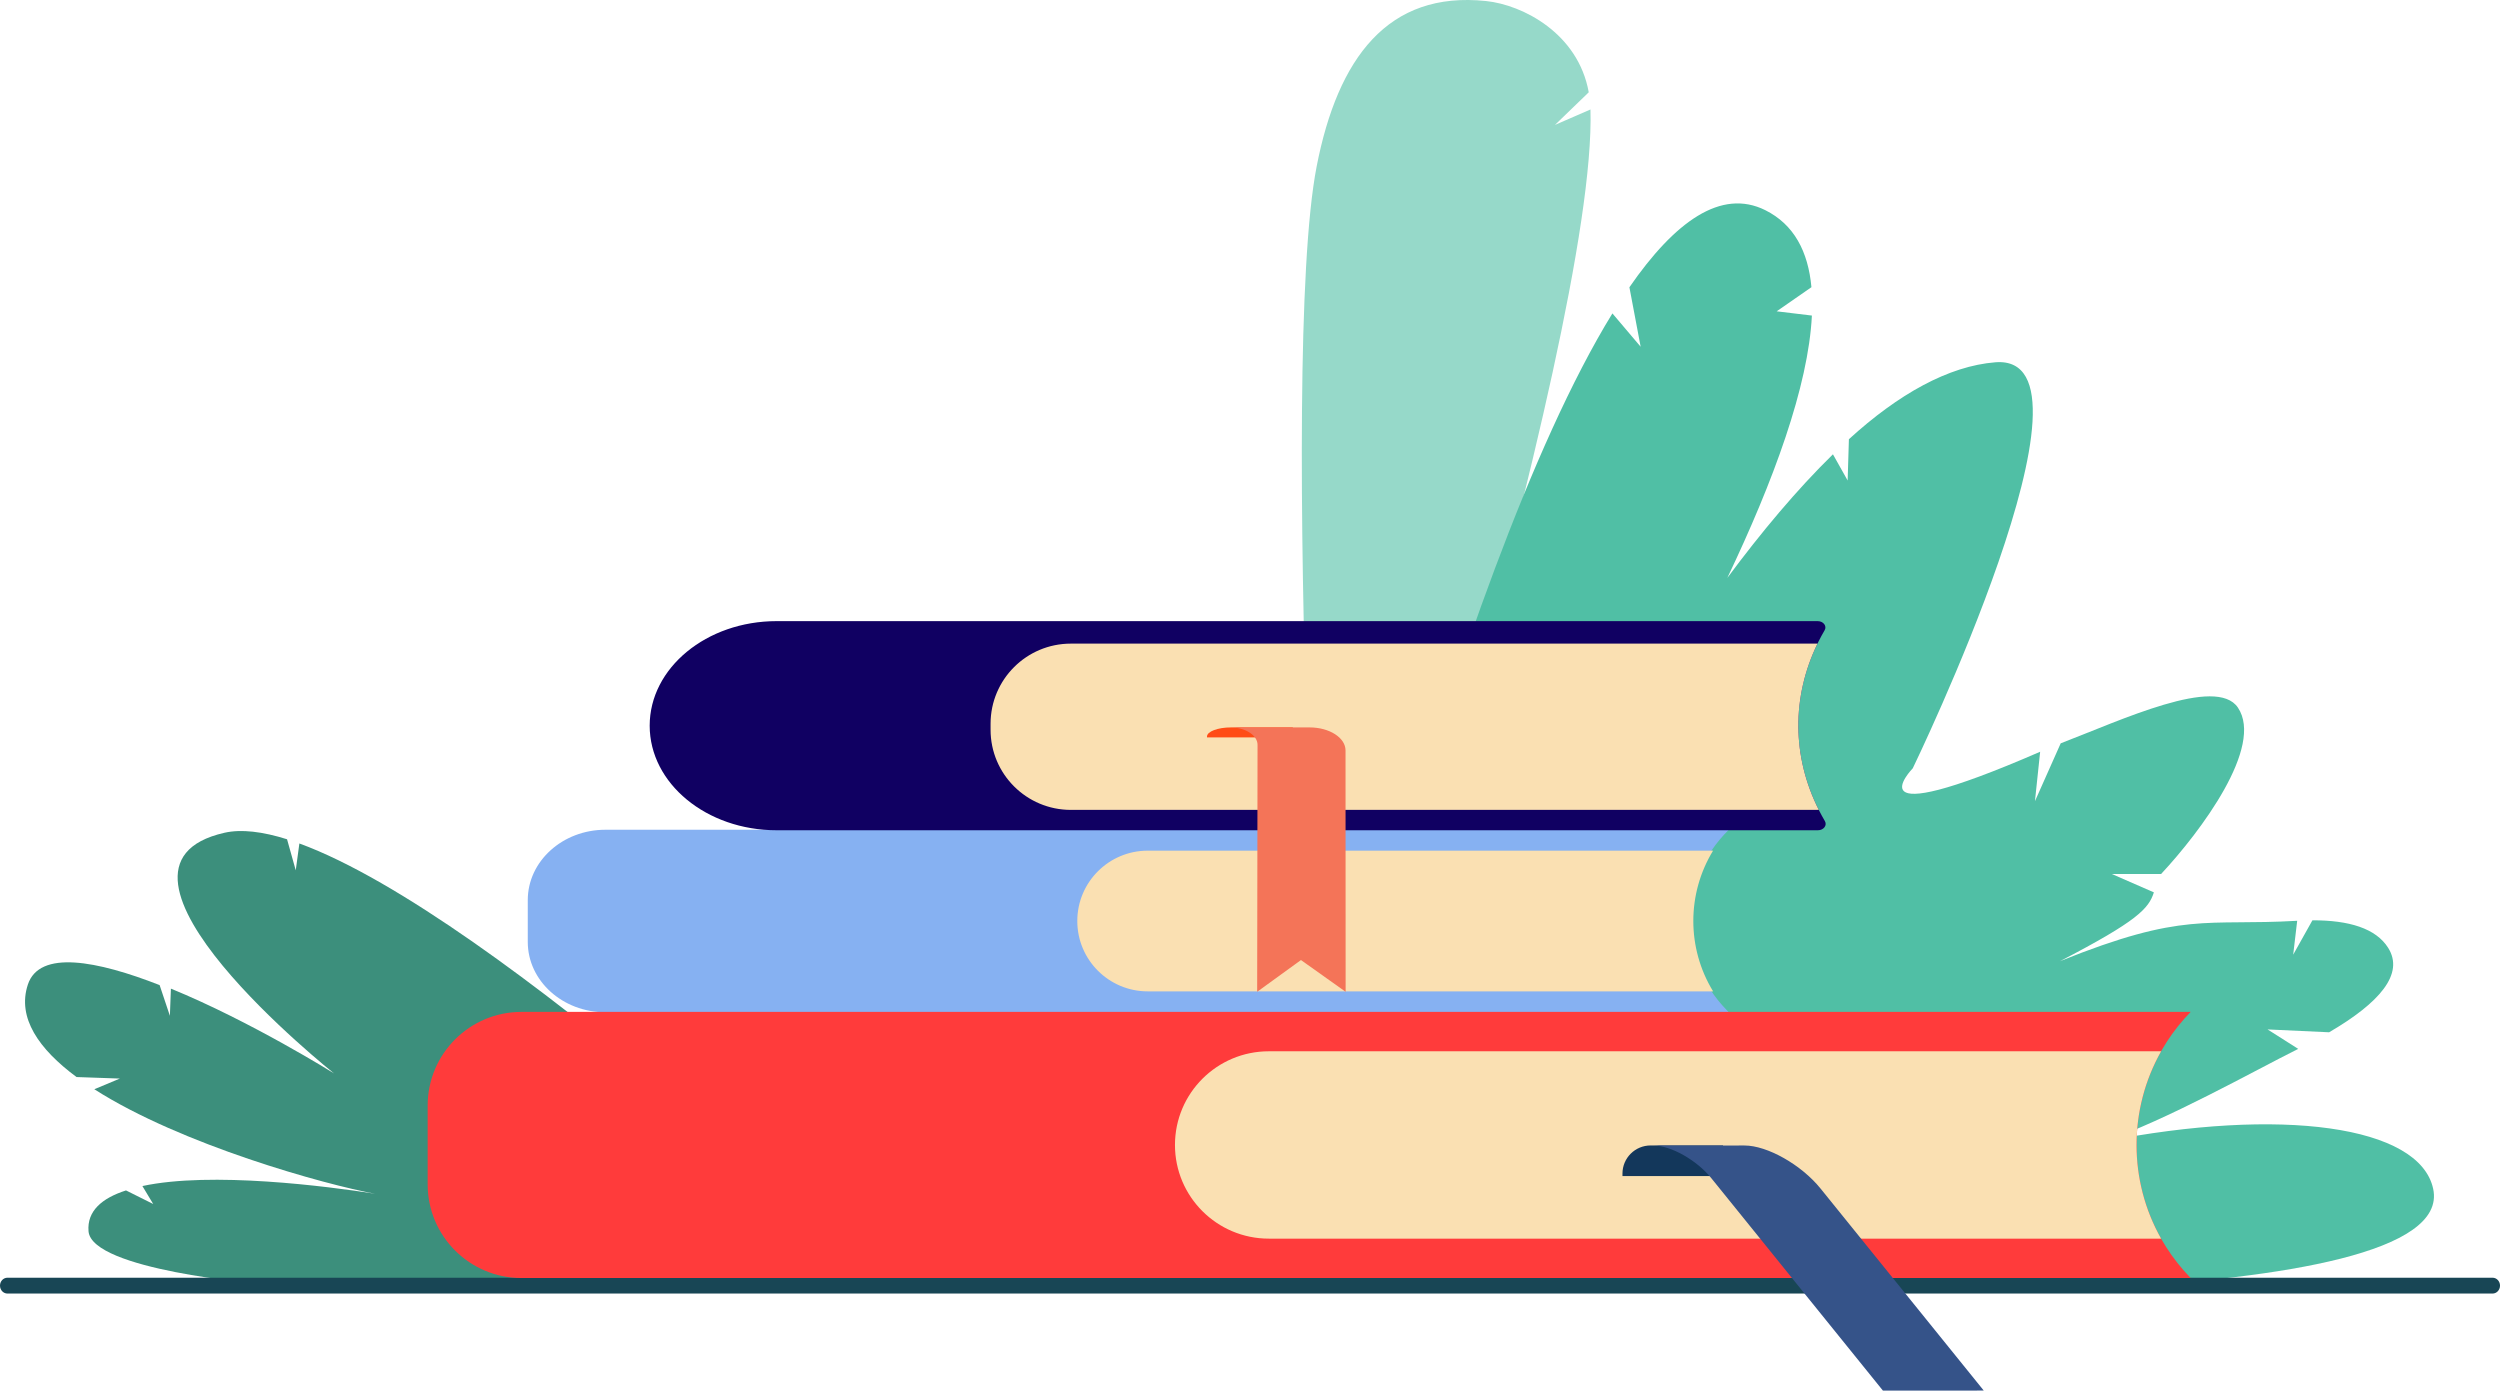 <svg width="480" height="267" viewBox="0 0 480 267" fill="none" xmlns="http://www.w3.org/2000/svg">
<g clip-path="url(#clip0_3_3021)">
<path d="M298.553 23.985L305.038 17.72C303.01 6.394 292.364 0.943 285.354 0.202C266.476 -1.799 256.854 11.155 252.802 31.93C245.412 69.85 254.716 229.077 254.716 229.077C255.414 224.849 306.684 64.948 305.37 21.017L298.553 23.985Z" fill="#96D9C9"/>
<path d="M57.48 161.947L56.783 167.099L55.113 161.139C50.416 159.663 46.337 159.157 43.103 159.889C14.211 166.443 64.137 206.098 64.137 206.098C64.137 206.098 48.227 196.128 32.814 189.816L32.618 195.04L30.647 189.138C18.673 184.458 7.563 182.298 5.344 189.053C3.255 195.411 7.46 201.431 14.697 206.792L23.014 207.084L18.111 209.136C34.825 219.82 62.471 227.462 72.014 229.2C62.884 227.769 40.567 224.87 27.341 227.721L29.415 231.168L24.192 228.561C19.564 230.053 16.686 232.518 16.997 236.405C17.589 243.832 49.884 246.508 49.884 246.508L167.861 245.414L168.519 245.742C168.522 245.742 95.511 175.853 57.48 161.947Z" fill="#3C8F7C"/>
<path d="M467.169 228.248C464.545 216.09 437.908 212.516 403.955 219.182C416.044 215.06 432.655 205.674 441.256 201.386L435.372 197.65L447.189 198.198C456.853 192.551 461.686 187.004 458.528 181.987C456.17 178.239 450.996 176.681 443.985 176.699L440.293 183.295L441.06 176.793C423.374 177.811 419.362 174.931 395.502 184.555C410.41 176.829 412.566 174.433 413.544 171.333L405.468 167.808H414.93C422.58 159.597 434.714 143.35 429.681 135.862C425.527 129.682 407.295 138.261 395.656 142.717L390.708 153.833L391.71 144.335C354.705 160.422 367.25 147.514 367.25 147.514C367.25 147.514 405.876 67.765 383.121 69.558C374.136 70.266 364.478 75.669 354.989 84.329L354.748 92.256L351.925 87.227C345.014 93.989 338.17 102.175 331.64 110.965C340.497 92.401 347.215 74.162 347.882 60.588L341.122 59.772L347.795 55.14C347.167 48.279 344.443 43.094 338.928 40.349C330.468 36.143 321.589 42.506 312.846 55.155L315.004 66.572L309.582 60.175C278.28 111.079 249.66 236.429 249.66 236.429L247.389 243.226L339.35 247.758C339.35 247.761 472.47 252.802 467.169 228.248Z" fill="#50BFA5"/>
<path d="M478.563 248.364H1.437C0.643 248.364 0 247.683 0 246.842C0 246.001 0.643 245.32 1.437 245.32H478.566C479.36 245.32 480.003 246.001 480.003 246.842C480 247.683 479.357 248.364 478.563 248.364Z" fill="#184655"/>
<path d="M331.932 194.356H116.25C108.01 194.356 101.332 188.309 101.332 180.848V172.818C101.332 165.358 108.01 159.311 116.25 159.311H331.932C322.066 169.076 321.897 183.997 331.537 193.947L331.932 194.356Z" fill="#86B1F2"/>
<path d="M328.91 163.327H220.374C212.899 163.327 206.84 169.374 206.84 176.835C206.84 184.295 212.899 190.343 220.374 190.343H328.919C323.847 182.054 323.859 171.592 328.91 163.327Z" fill="#FAE0B2"/>
<path d="M350.331 121.005C350.805 120.194 350.086 119.257 348.993 119.257H149.115C135.653 119.257 124.739 128.245 124.739 139.333C124.739 150.422 135.653 159.41 149.115 159.41H349.039C350.134 159.41 350.856 158.467 350.379 157.653C343.577 146.047 343.595 132.557 350.331 121.005Z" fill="#100062"/>
<path d="M348.96 123.575H205.605C197.091 123.575 190.19 130.463 190.19 138.96V140.114C190.19 148.611 197.091 155.499 205.605 155.499H349.208C344.042 145.266 343.985 133.801 348.96 123.575Z" fill="#FAE0B2"/>
<path d="M248.223 139.662H236.361C233.81 139.662 231.741 140.451 231.741 141.425V141.581H248.223V139.662Z" fill="#FF4C16"/>
<path d="M258.342 144.085C258.342 141.641 255.245 139.662 251.423 139.662H236.201C239.099 139.662 241.448 141.162 241.448 143.015L241.375 190.424L249.786 184.329L258.361 190.424L258.342 144.085Z" fill="#F47458"/>
<path d="M420.612 194.284H100.131C90.18 194.284 82.11 202.335 82.11 212.269V227.395C82.11 237.327 90.177 245.381 100.131 245.381H420.612L420.443 245.206C406.733 230.963 406.808 208.437 420.612 194.284Z" fill="#FF3B3B"/>
<path d="M414.939 201.847H243.615C233.664 201.847 225.594 209.898 225.594 219.832C225.594 229.764 233.661 237.818 243.615 237.818H414.936C408.638 226.681 408.647 212.974 414.939 201.847Z" fill="#FAE0B2"/>
<path d="M330.818 219.926H316.925C313.936 219.926 311.514 222.342 311.514 225.325V225.807H330.818V219.926Z" fill="#13375B"/>
<path d="M317.495 219.947C320.816 219.944 325.776 222.749 328.572 226.211L361.525 267L380.881 266.988L349.54 228.194C345.85 223.629 339.314 219.932 334.933 219.935L317.495 219.947Z" fill="#355389"/>
</g>
<defs>
<clipPath id="clip0_3_3021">
<rect width="480" height="267" fill="white"/>
</clipPath>
</defs>
</svg>
